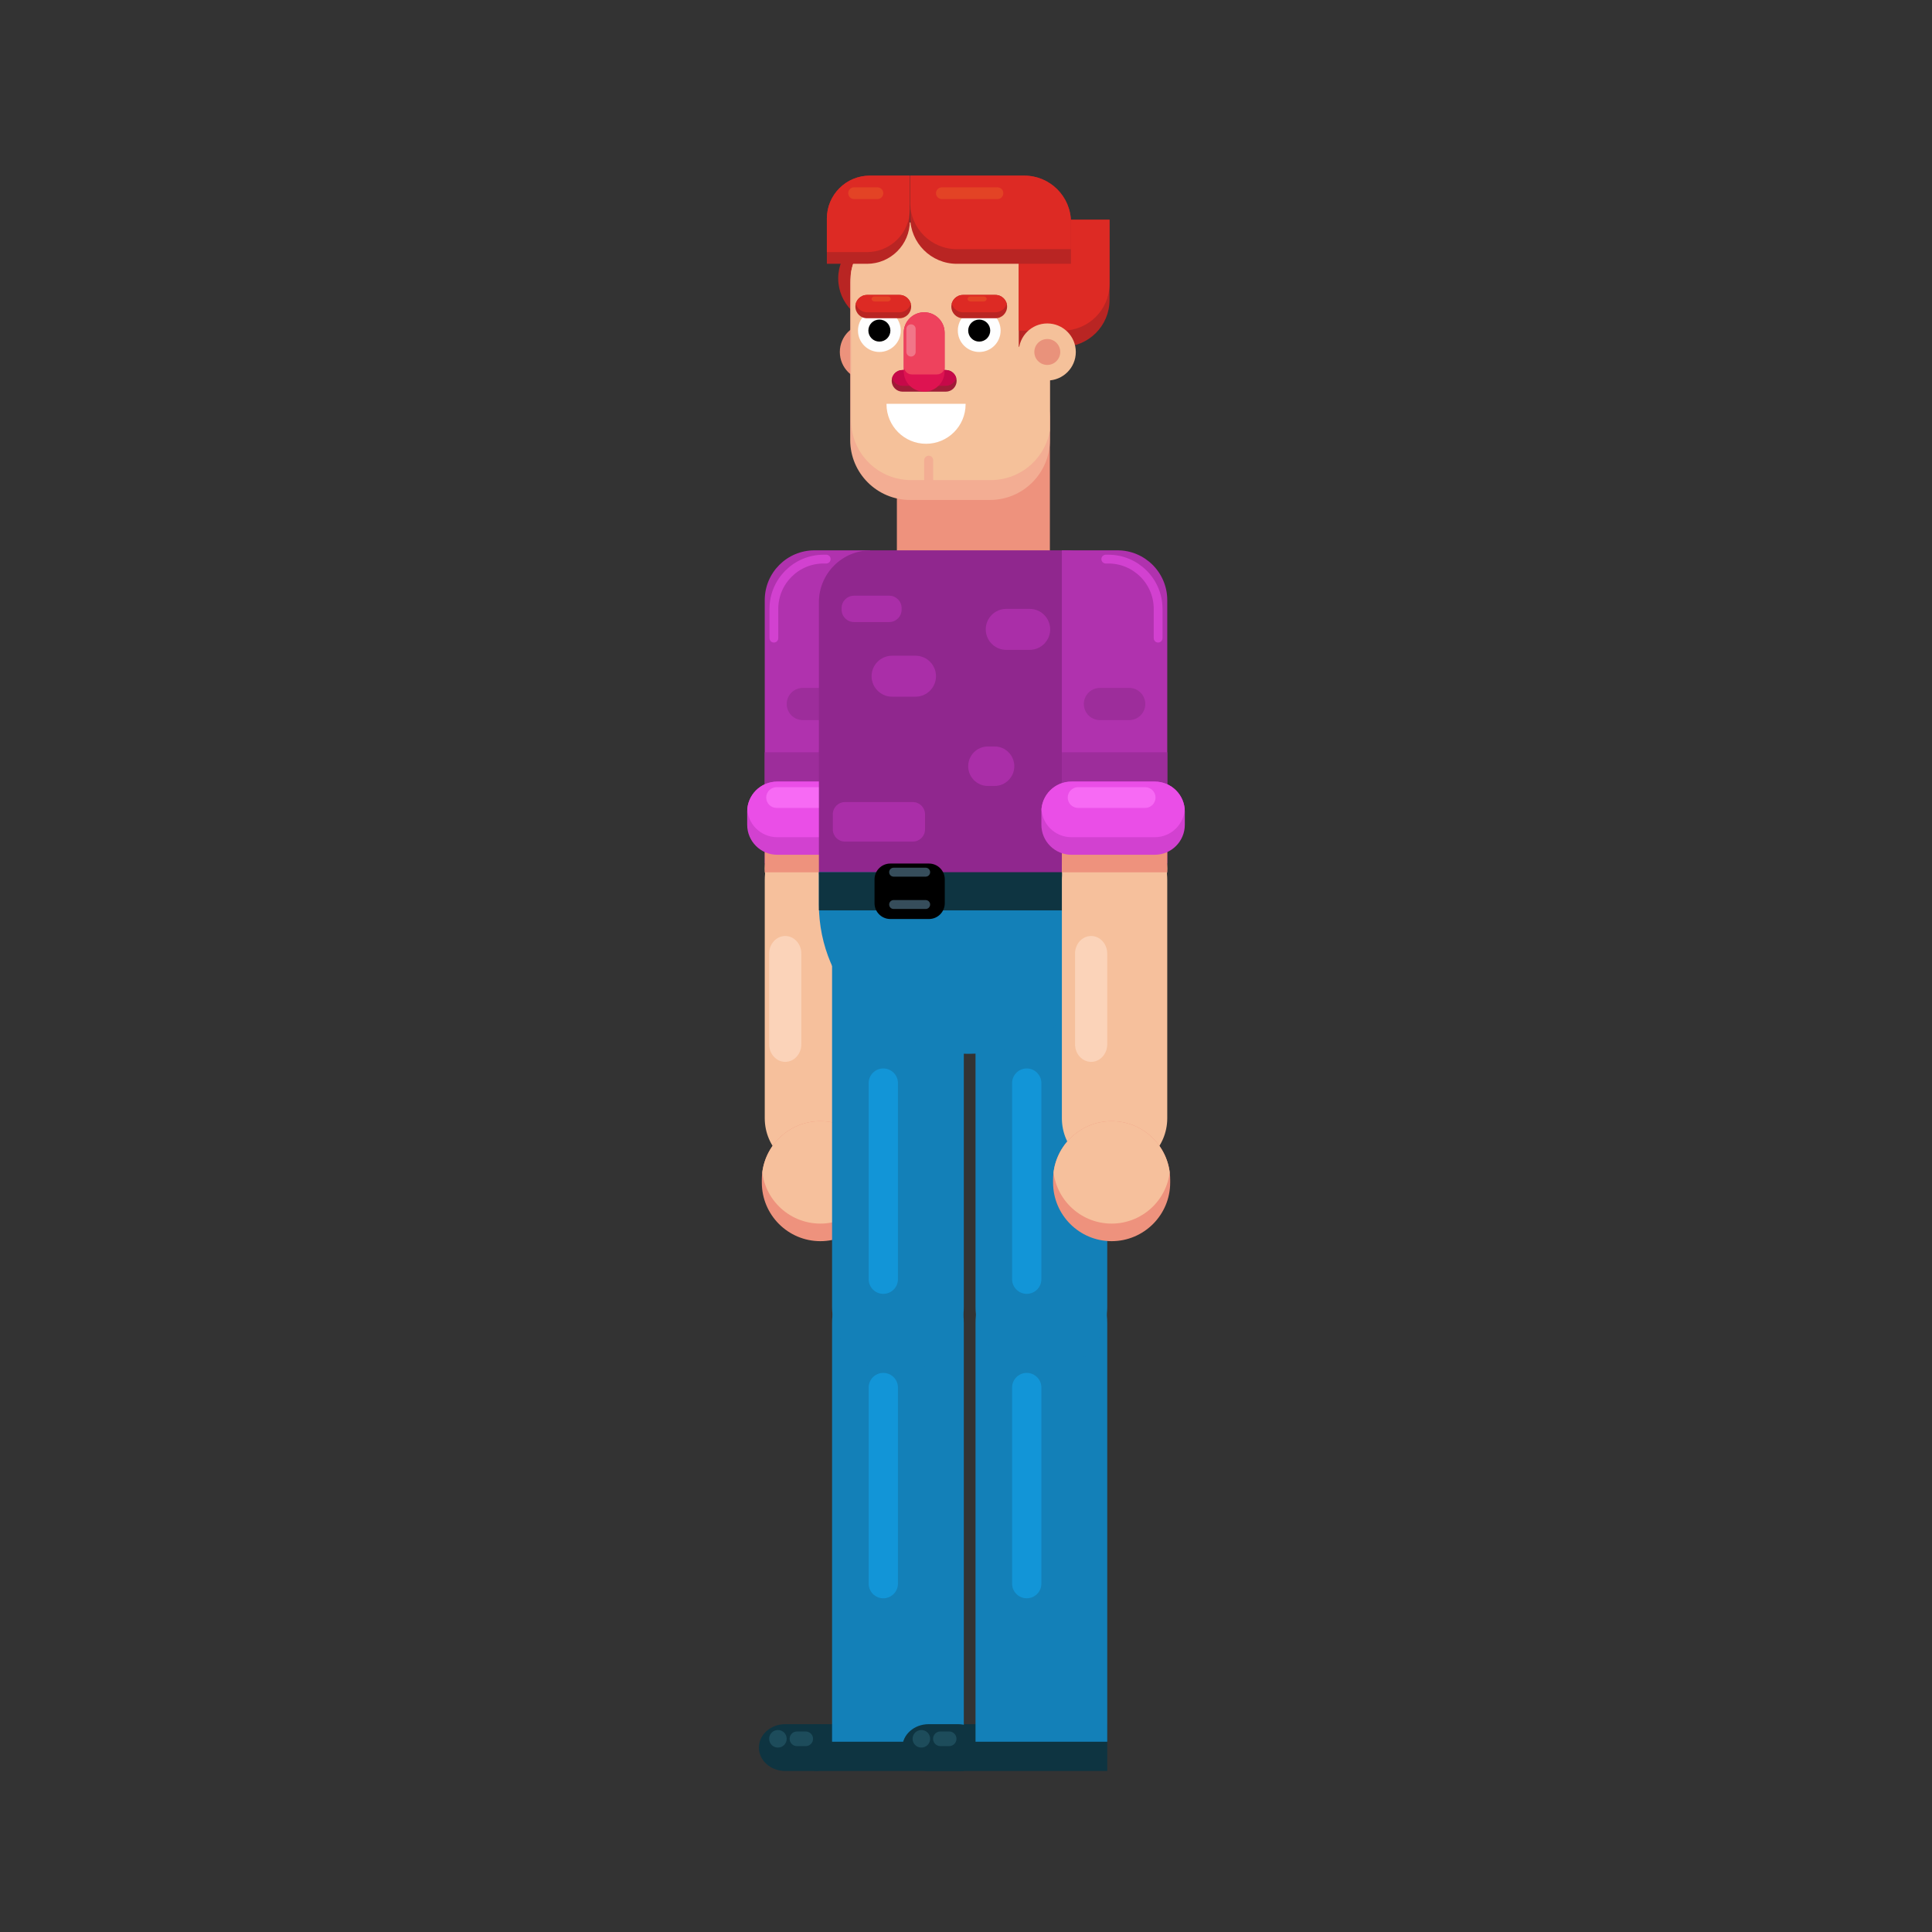 <svg:svg xmlns:svg="http://www.w3.org/2000/svg" height="660.0" style="isolation:isolate" viewBox="-255.25 -60.0 660.0 660.0" width="660.0"><svg:rect x="-255.25" y="-60.0" width="660.0" height="660.0" fill="#333333" stroke="none"/><svg:defs><svg:clipPath id="_clipPath_aM9g97kGyDUxKoB7WRxf2M51HI2yiJqd"><svg:rect height="545" width="149.5" /></svg:clipPath></svg:defs><svg:g clip-path="url(#_clipPath_aM9g97kGyDUxKoB7WRxf2M51HI2yiJqd)"><svg:g><svg:path d="M 24 222.5 L 24 222.5 C 14.066 222.5 6 230.566 6 240.5 L 6 322 C 6 331.934 14.066 340 24 340 L 24 340 C 33.934 340 42 331.934 42 322 L 42 240.5 C 42 230.566 33.934 222.5 24 222.5 Z" style="stroke:none;fill:#F6C09C;stroke-miterlimit:10;" /><svg:path d="M 13 259.75 L 13 259.75 C 9.964 259.75 7.5 262.447 7.5 265.769 L 7.5 296.731 C 7.5 300.053 9.964 302.75 13 302.75 L 13 302.75 C 16.036 302.75 18.5 300.053 18.5 296.731 L 18.5 265.769 C 18.5 262.447 16.036 259.75 13 259.75 Z" style="stroke:none;fill:#FBD3B9;stroke-miterlimit:10;" /></svg:g><svg:path d="M 25 323 L 25 323 C 13.962 323 5 331.962 5 343 L 5 344 C 5 355.038 13.962 364 25 364 L 25 364 C 36.038 364 45 355.038 45 344 L 45 343 C 45 331.962 36.038 323 25 323 Z" style="stroke:none;fill:#EE927D;stroke-miterlimit:10;" /><svg:clipPath id="_clipPath_LGzjxutNqcWnalx2TrBLuXWaliUYE6UN"><svg:path d="M 25 323 L 25 323 C 13.962 323 5 331.962 5 343 L 5 344 C 5 355.038 13.962 364 25 364 L 25 364 C 36.038 364 45 355.038 45 344 L 45 343 C 45 331.962 36.038 323 25 323 Z" style="stroke:none;fill:#EE927D;stroke-miterlimit:10;" /></svg:clipPath><svg:g clip-path="url(#_clipPath_LGzjxutNqcWnalx2TrBLuXWaliUYE6UN)"><svg:path d="M 25 317 L 25 317 C 13.962 317 5 325.962 5 337 L 5 338 C 5 349.038 13.962 358 25 358 L 25 358 C 36.038 358 45 349.038 45 338 L 45 337 C 45 325.962 36.038 317 25 317 Z" style="stroke:none;fill:#F6C09C;stroke-miterlimit:10;" /></svg:g><svg:g><svg:path d=" M 42 128 L 23 128 C 13.617 128 6 135.617 6 145 L 6 235 L 42 235 L 42 128 Z " fill="rgb(176,50,174)" /><svg:path d=" M 27 131 L 26.119 131 C 16.736 131 9.119 138.617 9.119 148 L 9.119 158" fill="none" stroke="rgb(210,65,208)" stroke-linecap="round" stroke-linejoin="miter" stroke-miterlimit="3" stroke-width="3" vector-effect="non-scaling-stroke" /><svg:path d="M 27.75 222.5 L 20.25 222.5 C 12.385 222.5 6 228.885 6 236.75 L 6 236.75 C 6 244.615 12.385 251 20.25 251 L 27.75 251 C 35.615 251 42 244.615 42 236.75 L 42 236.75 C 42 228.885 35.615 222.5 27.75 222.5 Z" style="stroke:none;fill:#F6C09C;stroke-miterlimit:10;" /><svg:rect fill="rgb(238,146,125)" height="15.5" transform="matrix(1,0,0,1,0,0)" width="36" x="6" y="222.5" /><svg:rect fill="rgb(157,45,155)" height="22.5" transform="matrix(1,0,0,1,0,0)" width="36" x="6" y="197" /><svg:path d="M 29 175 L 19 175 C 15.964 175 13.5 177.464 13.5 180.5 L 13.5 180.5 C 13.5 183.536 15.964 186 19 186 L 29 186 C 32.036 186 34.5 183.536 34.5 180.5 L 34.5 180.5 C 34.5 177.464 32.036 175 29 175 Z" style="stroke:none;fill:#9D2D9B;stroke-miterlimit:10;" /><svg:path d="M 38.75 207 L 10.25 207 C 4.593 207 0 211.593 0 217.25 L 0 221.75 C 0 227.407 4.593 232 10.25 232 L 38.75 232 C 44.407 232 49 227.407 49 221.75 L 49 217.25 C 49 211.593 44.407 207 38.75 207 Z" style="stroke:none;fill:#D241D0;stroke-miterlimit:10;" /><svg:clipPath id="_clipPath_IHZQjwhRtI08DwTPzlwGj3JBMbL09SBI"><svg:path d="M 38.75 207 L 10.25 207 C 4.593 207 0 211.593 0 217.25 L 0 221.75 C 0 227.407 4.593 232 10.25 232 L 38.75 232 C 44.407 232 49 227.407 49 221.75 L 49 217.25 C 49 211.593 44.407 207 38.75 207 Z" style="stroke:none;fill:#D241D0;stroke-miterlimit:10;" /></svg:clipPath><svg:g clip-path="url(#_clipPath_IHZQjwhRtI08DwTPzlwGj3JBMbL09SBI)"><svg:path d="M 38.75 201 L 10.25 201 C 4.593 201 0 205.593 0 211.25 L 0 215.75 C 0 221.407 4.593 226 10.25 226 L 38.75 226 C 44.407 226 49 221.407 49 215.75 L 49 211.25 C 49 205.593 44.407 201 38.75 201 Z" style="stroke:none;fill:#EA4EE7;stroke-miterlimit:10;" /><svg:path d="M 32.954 208.908 L 10.046 208.908 C 8.089 208.908 6.5 210.497 6.5 212.454 L 6.5 212.454 C 6.5 214.411 8.089 216 10.046 216 L 32.954 216 C 34.911 216 36.5 214.411 36.5 212.454 L 36.5 212.454 C 36.5 210.497 34.911 208.908 32.954 208.908 Z" style="stroke:none;fill:#F76AF4;stroke-miterlimit:10;" /></svg:g></svg:g><svg:g><svg:circle cx="46.488" cy="35.103" fill="rgb(185,37,35)" r="15.392" vector-effect="non-scaling-stroke" /><svg:path d="M 63.421 69.984 L 91.122 69.984 C 97.901 69.984 103.405 75.487 103.405 82.266 L 103.405 150.717 C 103.405 157.496 97.901 163 91.122 163 L 63.421 163 C 56.642 163 51.139 157.496 51.139 150.717 L 51.139 82.266 C 51.139 75.487 56.642 69.984 63.421 69.984 Z" style="stroke:none;fill:#EE927D;stroke-miterlimit:10;" /><svg:circle cx="41.394" cy="60.239" fill="rgb(236,146,124)" r="9.745" vector-effect="non-scaling-stroke" /><svg:path d="M 55.657 16 L 82.941 16 C 94.235 16 103.405 25.169 103.405 36.464 L 103.405 90.324 C 103.405 101.619 94.235 110.788 82.941 110.788 L 55.657 110.788 C 44.362 110.788 35.193 101.619 35.193 90.324 L 35.193 36.464 C 35.193 25.169 44.362 16 55.657 16 Z" style="stroke:none;fill:#F3AD93;stroke-miterlimit:10;" /><svg:clipPath id="_clipPath_wGB0rgvbkixvM9wIDoPFUBZQfM0W2U5a"><svg:path d="M 55.657 16 L 82.941 16 C 94.235 16 103.405 25.169 103.405 36.464 L 103.405 90.324 C 103.405 101.619 94.235 110.788 82.941 110.788 L 55.657 110.788 C 44.362 110.788 35.193 101.619 35.193 90.324 L 35.193 36.464 C 35.193 25.169 44.362 16 55.657 16 Z" style="stroke:none;fill:#F3AD93;stroke-miterlimit:10;" /></svg:clipPath><svg:g clip-path="url(#_clipPath_wGB0rgvbkixvM9wIDoPFUBZQfM0W2U5a)"><svg:path d="M 55.964 9.212 L 83.248 9.212 C 94.543 9.212 103.712 18.381 103.712 29.676 L 103.712 83.536 C 103.712 94.831 94.543 104 83.248 104 L 55.964 104 C 44.669 104 35.5 94.831 35.5 83.536 L 35.5 29.676 C 35.5 18.381 44.669 9.212 55.964 9.212 Z" style="stroke:none;fill:#F5C19A;stroke-miterlimit:10;" /></svg:g><svg:path d=" M 108.759 15.06 L 123.78 15.06 L 123.78 42.483 C 123.78 51.305 116.617 58.467 107.795 58.467 L 92.774 58.467 L 92.774 31.044 C 92.774 22.222 99.937 15.06 108.759 15.06 Z " fill="rgb(185,37,35)" /><svg:clipPath id="_clipPath_BNQhUMS2dVkE3qO6ynUxsK47bC1k22FG"><svg:path d=" M 108.759 15.06 L 123.78 15.06 L 123.78 42.483 C 123.78 51.305 116.617 58.467 107.795 58.467 L 92.774 58.467 L 92.774 31.044 C 92.774 22.222 99.937 15.06 108.759 15.06 Z " fill="rgb(185,37,35)" /></svg:clipPath><svg:g clip-path="url(#_clipPath_BNQhUMS2dVkE3qO6ynUxsK47bC1k22FG)"><svg:path d=" M 108.759 9.523 L 123.78 9.523 L 123.78 36.946 C 123.78 45.768 116.617 52.931 107.795 52.931 L 92.774 52.931 L 92.774 25.508 C 92.774 16.686 99.937 9.523 108.759 9.523 Z " fill="rgb(221,42,36)" /></svg:g><svg:path d=" M 55.682 0 L 94.66 0 C 103.461 0 110.606 7.145 110.606 15.946 L 110.606 30.12 L 71.628 30.12 C 62.827 30.12 55.682 22.975 55.682 14.174 L 55.682 0 Z " fill="rgb(185,37,35)" /><svg:clipPath id="_clipPath_bALQqQQ7BE0hUUGUMMGB5hYt9LVFDPaW"><svg:path d=" M 55.682 0 L 94.66 0 C 103.461 0 110.606 7.145 110.606 15.946 L 110.606 30.12 L 71.628 30.12 C 62.827 30.12 55.682 22.975 55.682 14.174 L 55.682 0 Z " fill="rgb(185,37,35)" /></svg:clipPath><svg:g clip-path="url(#_clipPath_bALQqQQ7BE0hUUGUMMGB5hYt9LVFDPaW)"><svg:path d=" M 55.682 -5 L 94.66 -5 C 103.461 -5 110.606 2.145 110.606 10.946 L 110.606 25.12 L 71.628 25.12 C 62.827 25.12 55.682 17.975 55.682 9.174 L 55.682 -5 Z " fill="rgb(221,42,36)" /><svg:path d="M 66.5 4 L 85.5 4 C 86.604 4 87.5 4.896 87.5 6 L 87.5 6 C 87.5 7.104 86.604 8 85.5 8 L 66.5 8 C 65.396 8 64.5 7.104 64.5 6 L 64.5 6 C 64.5 4.896 65.396 4 66.5 4 Z" style="stroke:none;fill:#E34325;stroke-miterlimit:10;" /></svg:g><svg:path d=" M 41.859 0 L 55.568 0 L 55.568 15.481 C 55.568 23.56 49.009 30.12 40.929 30.12 L 27.22 30.12 L 27.22 14.639 C 27.22 6.559 33.78 0 41.859 0 Z " fill="rgb(185,37,35)" /><svg:clipPath id="_clipPath_2j30NousjJ98XqOpcXtCeF8aHRXqDiXi"><svg:path d=" M 41.859 0 L 55.568 0 L 55.568 15.481 C 55.568 23.56 49.009 30.12 40.929 30.12 L 27.22 30.12 L 27.22 14.639 C 27.22 6.559 33.78 0 41.859 0 Z " fill="rgb(185,37,35)" /></svg:clipPath><svg:g clip-path="url(#_clipPath_2j30NousjJ98XqOpcXtCeF8aHRXqDiXi)"><svg:path d=" M 41.859 -4 L 55.568 -4 L 55.568 11.481 C 55.568 19.56 49.009 26.12 40.929 26.12 L 27.22 26.12 L 27.22 10.639 C 27.22 2.559 33.78 -4 41.859 -4 Z " fill="rgb(221,42,36)" /><svg:path d="M 36.512 4 L 44.5 4 C 45.604 4 46.5 4.896 46.5 6 L 46.5 6 C 46.5 7.104 45.604 8 44.5 8 L 36.512 8 C 35.408 8 34.512 7.104 34.512 6 L 34.512 6 C 34.512 4.896 35.408 4 36.512 4 Z" style="stroke:none;fill:#E34325;stroke-miterlimit:10;" /></svg:g><svg:circle cx="102.519" cy="60.239" fill="rgb(245,193,154)" r="9.745" vector-effect="non-scaling-stroke" /><svg:g><svg:circle cx="45.159" cy="52.931" fill="rgb(254,254,254)" r="7.308" vector-effect="non-scaling-stroke" /><svg:circle cx="45.159" cy="52.931" fill="rgb(0,0,0)" r="3.765" vector-effect="non-scaling-stroke" /></svg:g><svg:g><svg:circle cx="79.265" cy="52.931" fill="rgb(254,254,254)" r="7.308" vector-effect="non-scaling-stroke" /><svg:circle cx="79.265" cy="52.931" fill="rgb(0,0,0)" r="3.765" vector-effect="non-scaling-stroke" /></svg:g><svg:circle cx="102.519" cy="60.239" fill="rgb(233,146,123)" r="4.429" vector-effect="non-scaling-stroke" /><svg:g><svg:path d="M 53.065 66.402 L 67.856 66.402 C 69.897 66.402 71.554 68.059 71.554 70.1 L 71.554 70.1 C 71.554 72.141 69.897 73.798 67.856 73.798 L 53.065 73.798 C 51.024 73.798 49.367 72.141 49.367 70.1 L 49.367 70.1 C 49.367 68.059 51.024 66.402 53.065 66.402 Z" style="stroke:none;fill:#9F1C37;stroke-miterlimit:10;" /><svg:clipPath id="_clipPath_Q2nTJbiy6HPtNCf1DnrcOu11sie6yYDw"><svg:path d="M 53.065 66.402 L 67.856 66.402 C 69.897 66.402 71.554 68.059 71.554 70.1 L 71.554 70.1 C 71.554 72.141 69.897 73.798 67.856 73.798 L 53.065 73.798 C 51.024 73.798 49.367 72.141 49.367 70.1 L 49.367 70.1 C 49.367 68.059 51.024 66.402 53.065 66.402 Z" style="stroke:none;fill:#9F1C37;stroke-miterlimit:10;" /></svg:clipPath><svg:g clip-path="url(#_clipPath_Q2nTJbiy6HPtNCf1DnrcOu11sie6yYDw)"><svg:path d="M 53.065 64.402 L 67.856 64.402 C 69.897 64.402 71.554 66.059 71.554 68.1 L 71.554 68.1 C 71.554 70.141 69.897 71.798 67.856 71.798 L 53.065 71.798 C 51.024 71.798 49.367 70.141 49.367 68.1 L 49.367 68.1 C 49.367 66.059 51.024 64.402 53.065 64.402 Z" style="stroke:none;fill:#C60949;stroke-miterlimit:10;" /></svg:g><svg:path d="M 60.46 46.68 L 60.46 46.68 C 64.315 46.68 67.445 49.81 67.445 53.665 L 67.445 66.813 C 67.445 70.668 64.315 73.798 60.46 73.798 L 60.46 73.798 C 56.605 73.798 53.476 70.668 53.476 66.813 L 53.476 53.665 C 53.476 49.81 56.605 46.68 60.46 46.68 Z" style="stroke:none;fill:#DE1351;stroke-miterlimit:10;" /><svg:clipPath id="_clipPath_YucuptKI0adsvbD5IyovJxjRZre09Pcv"><svg:path d="M 60.46 46.68 L 60.46 46.68 C 64.315 46.68 67.445 49.81 67.445 53.665 L 67.445 66.813 C 67.445 70.668 64.315 73.798 60.46 73.798 L 60.46 73.798 C 56.605 73.798 53.476 70.668 53.476 66.813 L 53.476 53.665 C 53.476 49.81 56.605 46.68 60.46 46.68 Z" style="stroke:none;fill:#DE1351;stroke-miterlimit:10;" /></svg:clipPath><svg:g clip-path="url(#_clipPath_YucuptKI0adsvbD5IyovJxjRZre09Pcv)"><svg:path d="M 56.278 40.798 L 64.799 40.798 C 66.303 40.798 67.523 42.018 67.523 43.522 L 67.523 65.191 C 67.523 66.695 66.303 67.915 64.799 67.915 L 56.278 67.915 C 54.774 67.915 53.554 66.695 53.554 65.191 L 53.554 43.522 C 53.554 42.018 54.774 40.798 56.278 40.798 Z" style="stroke:none;fill:#EE425D;stroke-miterlimit:10;" /><svg:path d="M 55.968 50.798 L 55.968 50.798 C 56.843 50.798 57.554 51.508 57.554 52.384 L 57.554 60.212 C 57.554 61.087 56.843 61.798 55.968 61.798 L 55.968 61.798 C 55.093 61.798 54.382 61.087 54.382 60.212 L 54.382 52.384 C 54.382 51.508 55.093 50.798 55.968 50.798 Z" style="stroke:none;fill:#F17688;stroke-miterlimit:10;" /></svg:g></svg:g><svg:path d="M 40.951 40.75 L 52.024 40.75 C 54.225 40.75 56.011 42.536 56.011 44.736 L 56.011 44.736 C 56.011 46.937 54.225 48.723 52.024 48.723 L 40.951 48.723 C 38.751 48.723 36.965 46.937 36.965 44.736 L 36.965 44.736 C 36.965 42.536 38.751 40.75 40.951 40.75 Z" style="stroke:none;fill:#B92523;stroke-miterlimit:10;" /><svg:clipPath id="_clipPath_wwDwHRCUJulVfYq5o00v5Kmz6fLLmwmV"><svg:path d="M 40.951 40.75 L 52.024 40.75 C 54.225 40.75 56.011 42.536 56.011 44.736 L 56.011 44.736 C 56.011 46.937 54.225 48.723 52.024 48.723 L 40.951 48.723 C 38.751 48.723 36.965 46.937 36.965 44.736 L 36.965 44.736 C 36.965 42.536 38.751 40.75 40.951 40.75 Z" style="stroke:none;fill:#B92523;stroke-miterlimit:10;" /></svg:clipPath><svg:g clip-path="url(#_clipPath_wwDwHRCUJulVfYq5o00v5Kmz6fLLmwmV)"><svg:path d="M 40.951 38.708 L 52.024 38.708 C 54.225 38.708 56.011 40.494 56.011 42.694 L 56.011 42.694 C 56.011 44.894 54.225 46.68 52.024 46.68 L 40.951 46.68 C 38.751 46.68 36.965 44.894 36.965 42.694 L 36.965 42.694 C 36.965 40.494 38.751 38.708 40.951 38.708 Z" style="stroke:none;fill:#DD2A24;stroke-miterlimit:10;" /><svg:path d="M 43.596 41.245 L 47.94 41.245 C 48.544 41.245 49.035 41.638 49.035 42.122 L 49.035 42.122 C 49.035 42.607 48.544 43 47.94 43 L 43.596 43 C 42.991 43 42.5 42.607 42.5 42.122 L 42.5 42.122 C 42.5 41.638 42.991 41.245 43.596 41.245 Z" style="stroke:none;fill:#E34325;stroke-miterlimit:10;" /></svg:g><svg:path d="M 73.728 40.75 L 84.802 40.75 C 87.002 40.75 88.788 42.536 88.788 44.736 L 88.788 44.736 C 88.788 46.937 87.002 48.723 84.802 48.723 L 73.728 48.723 C 71.528 48.723 69.742 46.937 69.742 44.736 L 69.742 44.736 C 69.742 42.536 71.528 40.75 73.728 40.75 Z" style="stroke:none;fill:#B92523;stroke-miterlimit:10;" /><svg:clipPath id="_clipPath_7j3OuVIjliJi7JNo57ihFEEcXB6Wll23"><svg:path d="M 73.728 40.75 L 84.802 40.75 C 87.002 40.75 88.788 42.536 88.788 44.736 L 88.788 44.736 C 88.788 46.937 87.002 48.723 84.802 48.723 L 73.728 48.723 C 71.528 48.723 69.742 46.937 69.742 44.736 L 69.742 44.736 C 69.742 42.536 71.528 40.75 73.728 40.75 Z" style="stroke:none;fill:#B92523;stroke-miterlimit:10;" /></svg:clipPath><svg:g clip-path="url(#_clipPath_7j3OuVIjliJi7JNo57ihFEEcXB6Wll23)"><svg:path d="M 73.728 38.708 L 84.802 38.708 C 87.002 38.708 88.788 40.494 88.788 42.694 L 88.788 42.694 C 88.788 44.894 87.002 46.68 84.802 46.68 L 73.728 46.68 C 71.528 46.68 69.742 44.894 69.742 42.694 L 69.742 42.694 C 69.742 40.494 71.528 38.708 73.728 38.708 Z" style="stroke:none;fill:#DD2A24;stroke-miterlimit:10;" /><svg:path d="M 76.373 41.245 L 80.717 41.245 C 81.322 41.245 81.812 41.638 81.812 42.122 L 81.812 42.122 C 81.812 42.607 81.322 43 80.717 43 L 76.373 43 C 75.768 43 75.277 42.607 75.277 42.122 L 75.277 42.122 C 75.277 41.638 75.768 41.245 76.373 41.245 Z" style="stroke:none;fill:#E34325;stroke-miterlimit:10;" /></svg:g><svg:path d=" M 74.612 77.957 C 74.614 78.001 74.614 78.046 74.614 78.09 C 74.614 85.546 68.561 91.6 61.105 91.6 C 53.649 91.6 47.595 85.546 47.595 78.09 C 47.595 78.046 47.595 78.001 47.597 77.957 L 74.612 77.957 L 74.612 77.957 Z " fill="rgb(255,255,255)" /><svg:path d="M 62.001 95.674 L 62.001 95.674 C 62.851 95.674 63.541 96.364 63.541 97.214 L 63.541 103.878 C 63.541 104.728 62.851 105.418 62.001 105.418 L 62.001 105.418 C 61.15 105.418 60.46 104.728 60.46 103.878 L 60.46 97.214 C 60.46 96.364 61.15 95.674 62.001 95.674 Z" style="stroke:none;fill:#F3AD93;stroke-miterlimit:10;" /></svg:g><svg:g><svg:path d="M 42.217 128 L 108.783 128 C 118.561 128 126.5 135.939 126.5 145.717 L 126.5 196.283 C 126.5 206.061 118.561 214 108.783 214 L 42.217 214 C 32.439 214 24.5 206.061 24.5 196.283 L 24.5 145.717 C 24.5 135.939 32.439 128 42.217 128 Z" style="stroke:none;fill:#90278E;stroke-miterlimit:10;" /><svg:path d="M 36.48 143.5 L 48.52 143.5 C 50.855 143.5 52.75 145.395 52.75 147.73 L 52.75 148.27 C 52.75 150.605 50.855 152.5 48.52 152.5 L 36.48 152.5 C 34.145 152.5 32.25 150.605 32.25 148.27 L 32.25 147.73 C 32.25 145.395 34.145 143.5 36.48 143.5 Z" style="stroke:none;fill:#AA2EA8;stroke-miterlimit:10;" /><svg:path d="M 49.5 164 L 57.5 164 C 61.363 164 64.5 167.137 64.5 171 L 64.5 171 C 64.5 174.863 61.363 178 57.5 178 L 49.5 178 C 45.637 178 42.5 174.863 42.5 171 L 42.5 171 C 42.5 167.137 45.637 164 49.5 164 Z" style="stroke:none;fill:#AA2EA8;stroke-miterlimit:10;" /><svg:path d="M 88.5 148 L 96.5 148 C 100.363 148 103.5 151.137 103.5 155 L 103.5 155 C 103.5 158.863 100.363 162 96.5 162 L 88.5 162 C 84.637 162 81.5 158.863 81.5 155 L 81.5 155 C 81.5 151.137 84.637 148 88.5 148 Z" style="stroke:none;fill:#AA2EA8;stroke-miterlimit:10;" /></svg:g><svg:g><svg:path d="M 42.125 180 L 108.875 180 C 118.603 180 126.5 187.897 126.5 197.625 L 126.5 237.375 C 126.5 247.103 118.603 255 108.875 255 L 42.125 255 C 32.397 255 24.5 247.103 24.5 237.375 L 24.5 197.625 C 24.5 187.897 32.397 180 42.125 180 Z" style="stroke:none;fill:#90278E;stroke-miterlimit:10;" /><svg:path d="M 33.405 214 L 56.595 214 C 58.888 214 60.75 215.862 60.75 218.155 L 60.75 223.345 C 60.75 225.638 58.888 227.5 56.595 227.5 L 33.405 227.5 C 31.112 227.5 29.25 225.638 29.25 223.345 L 29.25 218.155 C 29.25 215.862 31.112 214 33.405 214 Z" style="stroke:none;fill:#AA2EA8;stroke-miterlimit:10;" /><svg:path d="M 82.25 195 L 84.5 195 C 88.225 195 91.25 198.025 91.25 201.75 L 91.25 201.75 C 91.25 205.475 88.225 208.5 84.5 208.5 L 82.25 208.5 C 78.525 208.5 75.5 205.475 75.5 201.75 L 75.5 201.75 C 75.5 198.025 78.525 195 82.25 195 Z" style="stroke:none;fill:#AA2EA8;stroke-miterlimit:10;" /></svg:g><svg:path d=" M 73 529 L 123 529 L 123 545 L 73 545 C 69.689 545 67 542.311 67 539 L 67 535 C 67 531.689 69.689 529 73 529 Z " fill="rgb(14,52,65)" /><svg:path d=" M 24 529 L 74 529 L 74 545 L 24 545 C 20.689 545 18 542.311 18 539 L 18 535 C 18 531.689 20.689 529 24 529 Z " fill="rgb(14,52,65)" /><svg:g><svg:path d=" M 13 529 L 23 529 C 27.967 529 32 532.585 32 537 L 32 537 C 32 541.415 27.967 545 23 545 L 13 545 C 8.033 545 4 541.415 4 537 L 4 537 C 4 532.585 8.033 529 13 529 Z " fill="rgb(14,52,65)" /><svg:circle cx="10.5" cy="534" fill="rgb(29,76,91)" r="3" vector-effect="non-scaling-stroke" /><svg:path d="M 17 531.5 L 20 531.5 C 21.38 531.5 22.5 532.62 22.5 534 L 22.5 534 C 22.5 535.38 21.38 536.5 20 536.5 L 17 536.5 C 15.62 536.5 14.5 535.38 14.5 534 L 14.5 534 C 14.5 532.62 15.62 531.5 17 531.5 Z" style="stroke:none;fill:#1D4C5B;stroke-miterlimit:10;" /></svg:g><svg:g><svg:path d=" M 51.5 367 L 51.5 367 C 63.918 367 74 378.202 74 392 L 74 535 L 29 535 L 29 392 C 29 378.202 39.082 367 51.5 367 Z " fill="rgb(19,128,184)" /><svg:path d="M 46.5 409 L 46.5 409 C 49.26 409 51.5 411.24 51.5 414 L 51.5 481 C 51.5 483.76 49.26 486 46.5 486 L 46.5 486 C 43.74 486 41.5 483.76 41.5 481 L 41.5 414 C 41.5 411.24 43.74 409 46.5 409 Z" style="stroke:none;fill:#1295D7;stroke-miterlimit:10;" /></svg:g><svg:g><svg:path d="M 51.5 242 L 51.5 242 C 63.918 242 74 252.082 74 264.5 L 74 386.5 C 74 398.918 63.918 409 51.5 409 L 51.5 409 C 39.082 409 29 398.918 29 386.5 L 29 264.5 C 29 252.082 39.082 242 51.5 242 Z" style="stroke:none;fill:#1380B8;stroke-miterlimit:10;" /><svg:path d="M 46.5 305 L 46.5 305 C 49.26 305 51.5 307.24 51.5 310 L 51.5 377 C 51.5 379.76 49.26 382 46.5 382 L 46.5 382 C 43.74 382 41.5 379.76 41.5 377 L 41.5 310 C 41.5 307.24 43.74 305 46.5 305 Z" style="stroke:none;fill:#1295D7;stroke-miterlimit:10;" /></svg:g><svg:g><svg:path d=" M 62 529 L 72 529 C 76.967 529 81 532.585 81 537 L 81 537 C 81 541.415 76.967 545 72 545 L 62 545 C 57.033 545 53 541.415 53 537 L 53 537 C 53 532.585 57.033 529 62 529 Z " fill="rgb(14,52,65)" /><svg:circle cx="59.5" cy="534" fill="rgb(29,76,91)" r="3" vector-effect="non-scaling-stroke" /><svg:path d="M 66 531.5 L 69 531.5 C 70.38 531.5 71.5 532.62 71.5 534 L 71.5 534 C 71.5 535.38 70.38 536.5 69 536.5 L 66 536.5 C 64.62 536.5 63.5 535.38 63.5 534 L 63.5 534 C 63.5 532.62 64.62 531.5 66 531.5 Z" style="stroke:none;fill:#1D4C5B;stroke-miterlimit:10;" /></svg:g><svg:g><svg:path d=" M 100.5 367 L 100.5 367 C 112.918 367 123 378.202 123 392 L 123 535 L 78 535 L 78 392 C 78 378.202 88.082 367 100.5 367 Z " fill="rgb(19,128,184)" /><svg:path d="M 95.5 409 L 95.5 409 C 98.26 409 100.5 411.24 100.5 414 L 100.5 481 C 100.5 483.76 98.26 486 95.5 486 L 95.5 486 C 92.74 486 90.5 483.76 90.5 481 L 90.5 414 C 90.5 411.24 92.74 409 95.5 409 Z" style="stroke:none;fill:#1295D7;stroke-miterlimit:10;" /></svg:g><svg:g><svg:path d="M 100.5 242 L 100.5 242 C 112.918 242 123 252.082 123 264.5 L 123 386.5 C 123 398.918 112.918 409 100.5 409 L 100.5 409 C 88.082 409 78 398.918 78 386.5 L 78 264.5 C 78 252.082 88.082 242 100.5 242 Z" style="stroke:none;fill:#1380B8;stroke-miterlimit:10;" /><svg:path d="M 95.5 305 L 95.5 305 C 98.26 305 100.5 307.24 100.5 310 L 100.5 377 C 100.5 379.76 98.26 382 95.5 382 L 95.5 382 C 92.74 382 90.5 379.76 90.5 377 L 90.5 310 C 90.5 307.24 92.74 305 95.5 305 Z" style="stroke:none;fill:#1295D7;stroke-miterlimit:10;" /></svg:g><svg:g><svg:path d=" M 126.5 237.95 L 126.5 249 C 126.5 277.148 103.648 300 75.5 300 L 75.5 300 C 47.352 300 24.5 277.148 24.5 249 L 24.5 237.95 L 126.5 238.2 L 126.5 237.95 Z " fill="rgb(19,128,184)" /><svg:rect fill="rgb(14,52,65)" height="13.05" transform="matrix(1,0,0,1,0,0)" width="102" x="24.5" y="237.95" /><svg:path d="M 48.901 235 L 62.099 235 C 65.08 235 67.5 237.42 67.5 240.401 L 67.5 248.549 C 67.5 251.53 65.08 253.95 62.099 253.95 L 48.901 253.95 C 45.92 253.95 43.5 251.53 43.5 248.549 L 43.5 240.401 C 43.5 237.42 45.92 235 48.901 235 Z" style="stroke:none;fill:#000000;stroke-miterlimit:10;" /><svg:path d="M 50.025 236.425 L 60.975 236.425 C 61.817 236.425 62.5 237.108 62.5 237.95 L 62.5 237.95 C 62.5 238.792 61.817 239.475 60.975 239.475 L 50.025 239.475 C 49.183 239.475 48.5 238.792 48.5 237.95 L 48.5 237.95 C 48.5 237.108 49.183 236.425 50.025 236.425 Z" style="stroke:none;fill:#364D5B;stroke-miterlimit:10;" /><svg:path d="M 50.025 247.475 L 60.975 247.475 C 61.817 247.475 62.5 248.158 62.5 249 L 62.5 249 C 62.5 249.842 61.817 250.525 60.975 250.525 L 50.025 250.525 C 49.183 250.525 48.5 249.842 48.5 249 L 48.5 249 C 48.5 248.158 49.183 247.475 50.025 247.475 Z" style="stroke:none;fill:#364D5B;stroke-miterlimit:10;" /></svg:g><svg:g><svg:path d="M 125.5 222.5 L 125.5 222.5 C 135.434 222.5 143.5 230.566 143.5 240.5 L 143.5 322 C 143.5 331.934 135.434 340 125.5 340 L 125.5 340 C 115.566 340 107.5 331.934 107.5 322 L 107.5 240.5 C 107.5 230.566 115.566 222.5 125.5 222.5 Z" style="stroke:none;fill:#F6C09C;stroke-miterlimit:10;" /><svg:path d="M 117.5 259.75 L 117.5 259.75 C 120.536 259.75 123 262.447 123 265.769 L 123 296.731 C 123 300.053 120.536 302.75 117.5 302.75 L 117.5 302.75 C 114.464 302.75 112 300.053 112 296.731 L 112 265.769 C 112 262.447 114.464 259.75 117.5 259.75 Z" style="stroke:none;fill:#FBD3B9;stroke-miterlimit:10;" /></svg:g><svg:path d="M 124.5 323 L 124.5 323 C 135.538 323 144.5 331.962 144.5 343 L 144.5 344 C 144.5 355.038 135.538 364 124.5 364 L 124.5 364 C 113.462 364 104.5 355.038 104.5 344 L 104.5 343 C 104.5 331.962 113.462 323 124.5 323 Z" style="stroke:none;fill:#EE927D;stroke-miterlimit:10;" /><svg:clipPath id="_clipPath_uvKA4MYYqXlZDNoF03zfDpY1uTbmpRzY"><svg:path d="M 124.5 323 L 124.5 323 C 135.538 323 144.5 331.962 144.5 343 L 144.5 344 C 144.5 355.038 135.538 364 124.5 364 L 124.5 364 C 113.462 364 104.5 355.038 104.5 344 L 104.5 343 C 104.5 331.962 113.462 323 124.5 323 Z" style="stroke:none;fill:#EE927D;stroke-miterlimit:10;" /></svg:clipPath><svg:g clip-path="url(#_clipPath_uvKA4MYYqXlZDNoF03zfDpY1uTbmpRzY)"><svg:path d="M 124.5 317 L 124.5 317 C 135.538 317 144.5 325.962 144.5 337 L 144.5 338 C 144.5 349.038 135.538 358 124.5 358 L 124.5 358 C 113.462 358 104.5 349.038 104.5 338 L 104.5 337 C 104.5 325.962 113.462 317 124.5 317 Z" style="stroke:none;fill:#F6C09C;stroke-miterlimit:10;" /></svg:g><svg:g><svg:path d=" M 107.5 128 L 126.5 128 C 135.883 128 143.5 135.617 143.5 145 L 143.5 235 L 107.5 235 L 107.5 128 Z " fill="rgb(176,50,174)" /><svg:path d=" M 122.5 131 L 123.381 131 C 132.764 131 140.381 138.617 140.381 148 L 140.381 158" fill="none" stroke="rgb(210,65,208)" stroke-linecap="round" stroke-linejoin="miter" stroke-miterlimit="3" stroke-width="3" vector-effect="non-scaling-stroke" /><svg:path d="M 121.75 222.5 L 129.25 222.5 C 137.115 222.5 143.5 228.885 143.5 236.75 L 143.5 236.75 C 143.5 244.615 137.115 251 129.25 251 L 121.75 251 C 113.885 251 107.5 244.615 107.5 236.75 L 107.5 236.75 C 107.5 228.885 113.885 222.5 121.75 222.5 Z" style="stroke:none;fill:#F6C09C;stroke-miterlimit:10;" /><svg:rect fill="rgb(238,146,125)" height="15.5" transform="matrix(1,0,0,1,0,0)" width="36" x="107.5" y="222.5" /><svg:rect fill="rgb(157,45,155)" height="22.5" transform="matrix(1,0,0,1,0,0)" width="36" x="107.5" y="197" /><svg:path d="M 120.5 175 L 130.5 175 C 133.536 175 136 177.464 136 180.5 L 136 180.5 C 136 183.536 133.536 186 130.5 186 L 120.5 186 C 117.464 186 115 183.536 115 180.5 L 115 180.5 C 115 177.464 117.464 175 120.5 175 Z" style="stroke:none;fill:#9D2D9B;stroke-miterlimit:10;" /><svg:path d="M 110.75 207 L 139.25 207 C 144.907 207 149.5 211.593 149.5 217.25 L 149.5 221.75 C 149.5 227.407 144.907 232 139.25 232 L 110.75 232 C 105.093 232 100.5 227.407 100.5 221.75 L 100.5 217.25 C 100.5 211.593 105.093 207 110.75 207 Z" style="stroke:none;fill:#D241D0;stroke-miterlimit:10;" /><svg:clipPath id="_clipPath_H9ai4MafBdzJFCneZi5km5p5lzEUXI2E"><svg:path d="M 110.75 207 L 139.25 207 C 144.907 207 149.5 211.593 149.5 217.25 L 149.5 221.75 C 149.5 227.407 144.907 232 139.25 232 L 110.75 232 C 105.093 232 100.5 227.407 100.5 221.75 L 100.5 217.25 C 100.5 211.593 105.093 207 110.75 207 Z" style="stroke:none;fill:#D241D0;stroke-miterlimit:10;" /></svg:clipPath><svg:g clip-path="url(#_clipPath_H9ai4MafBdzJFCneZi5km5p5lzEUXI2E)"><svg:path d="M 110.75 201 L 139.25 201 C 144.907 201 149.5 205.593 149.5 211.25 L 149.5 215.75 C 149.5 221.407 144.907 226 139.25 226 L 110.75 226 C 105.093 226 100.5 221.407 100.5 215.75 L 100.5 211.25 C 100.5 205.593 105.093 201 110.75 201 Z" style="stroke:none;fill:#EA4EE7;stroke-miterlimit:10;" /><svg:path d="M 113.046 208.908 L 135.954 208.908 C 137.911 208.908 139.5 210.497 139.5 212.454 L 139.5 212.454 C 139.5 214.411 137.911 216 135.954 216 L 113.046 216 C 111.089 216 109.5 214.411 109.5 212.454 L 109.5 212.454 C 109.5 210.497 111.089 208.908 113.046 208.908 Z" style="stroke:none;fill:#F76AF4;stroke-miterlimit:10;" /></svg:g></svg:g></svg:g></svg:svg>